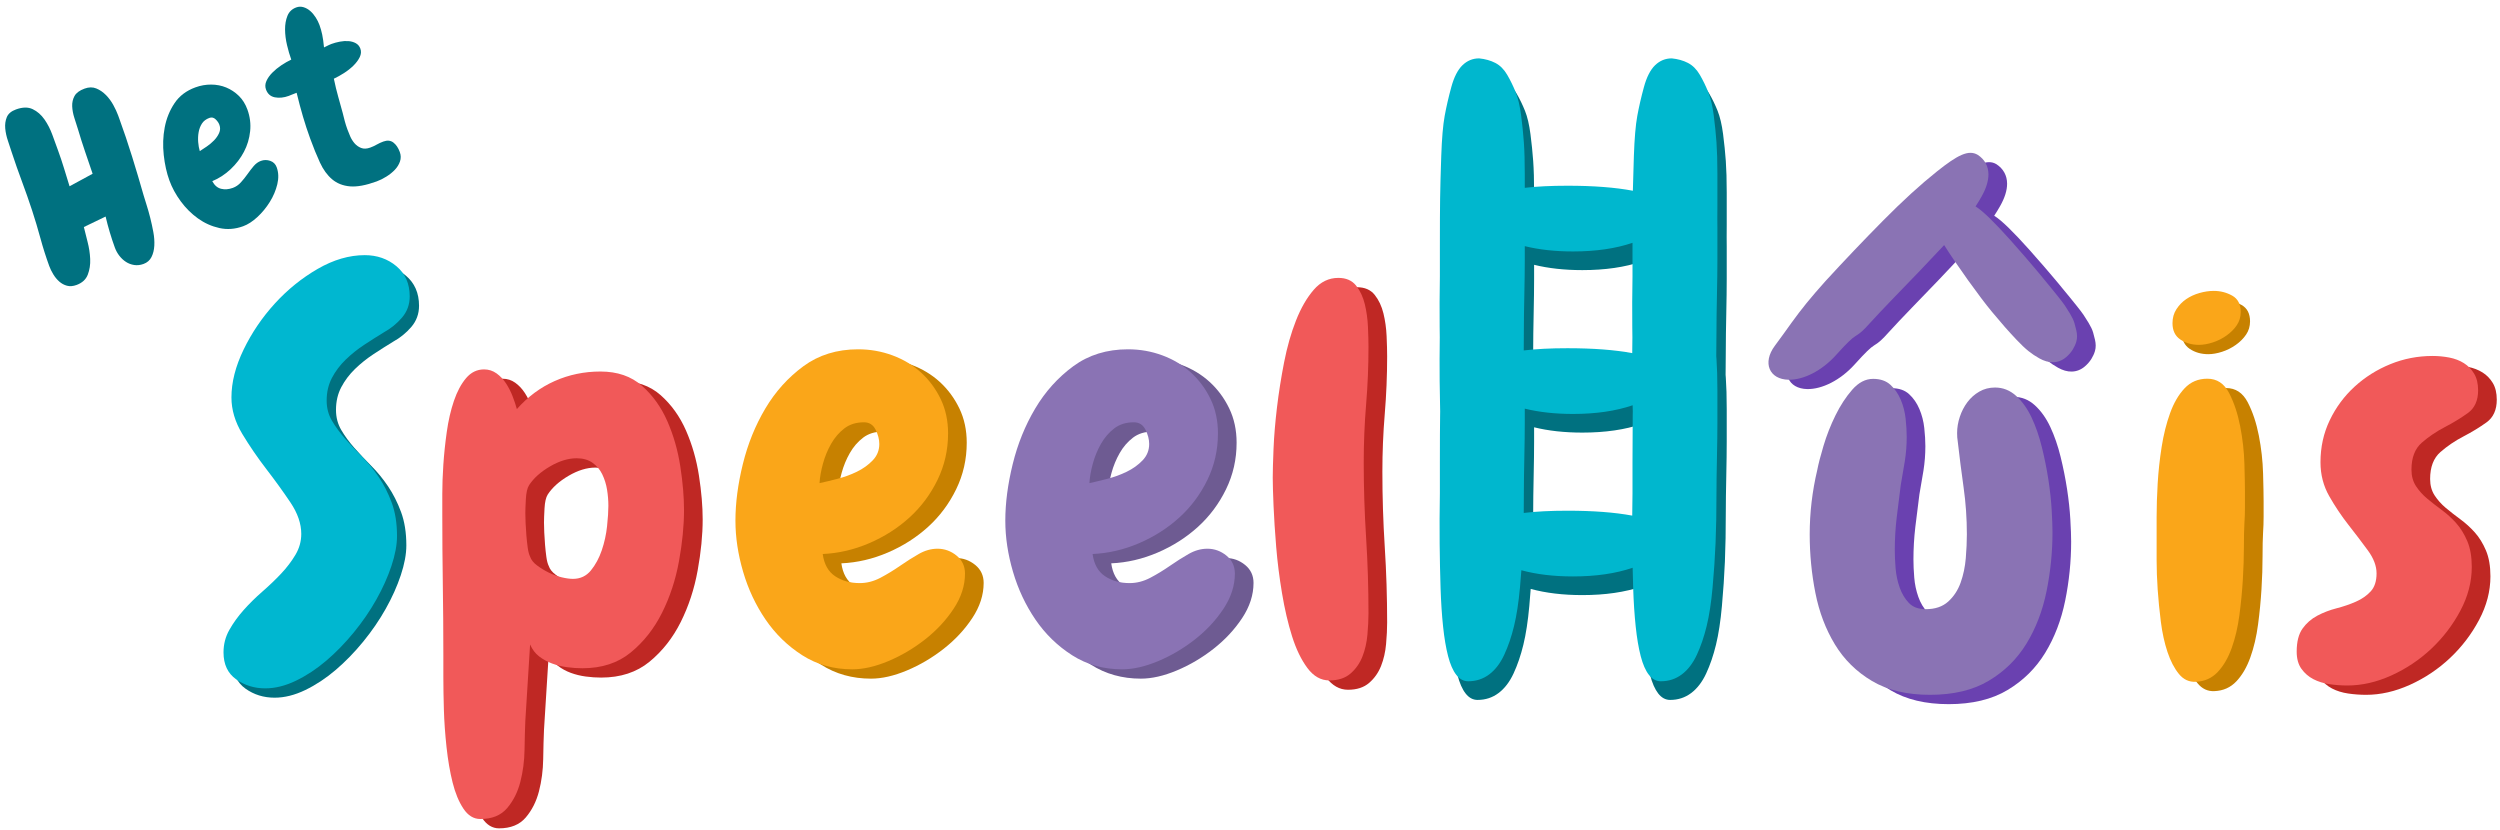 <svg xmlns="http://www.w3.org/2000/svg" width="268" height="89" viewBox="0 0 268 89">
  <g fill="none" fill-rule="evenodd" transform="translate(-1 -1)">
    <g transform="translate(231.806 31.935)">
      <path fill="#BF2824" d="M36.848,11.91 C36.848,13.006 36.479,13.819 35.742,14.348 C35.005,14.877 34.183,15.378 33.276,15.851 C32.368,16.323 31.546,16.881 30.809,17.523 C30.072,18.166 29.703,19.13 29.703,20.415 C29.703,21.096 29.864,21.682 30.185,22.173 C30.507,22.665 30.904,23.109 31.376,23.506 C31.849,23.903 32.368,24.309 32.935,24.725 C33.503,25.141 34.022,25.613 34.495,26.142 C34.967,26.672 35.364,27.314 35.686,28.07 C36.007,28.826 36.168,29.753 36.168,30.849 C36.168,32.436 35.761,33.996 34.948,35.527 C34.136,37.058 33.096,38.419 31.83,39.61 C30.563,40.8 29.136,41.755 27.549,42.473 C25.961,43.191 24.392,43.55 22.842,43.55 C22.2,43.55 21.557,43.503 20.914,43.409 C20.272,43.314 19.695,43.135 19.185,42.87 C18.675,42.605 18.249,42.237 17.909,41.764 C17.569,41.292 17.399,40.677 17.399,39.921 C17.399,38.863 17.607,38.041 18.022,37.455 C18.438,36.869 18.967,36.406 19.61,36.066 C20.253,35.725 20.943,35.461 21.68,35.272 C22.417,35.083 23.107,34.846 23.749,34.563 C24.392,34.279 24.921,33.911 25.337,33.457 C25.753,33.004 25.961,32.361 25.961,31.529 C25.961,30.735 25.649,29.913 25.025,29.063 C24.402,28.212 23.712,27.305 22.956,26.341 C22.2,25.377 21.51,24.347 20.886,23.251 C20.262,22.154 19.95,20.945 19.95,19.621 C19.95,17.996 20.281,16.493 20.943,15.114 C21.604,13.734 22.493,12.534 23.608,11.513 C24.723,10.492 25.999,9.689 27.435,9.103 C28.872,8.517 30.384,8.224 31.972,8.224 C32.576,8.224 33.172,8.281 33.758,8.394 C34.344,8.508 34.863,8.706 35.317,8.99 C35.771,9.273 36.139,9.651 36.423,10.124 C36.706,10.596 36.848,11.192 36.848,11.91 Z"/>
      <path fill="#F15959" d="M34.848,10.91 C34.848,12.006 34.479,12.819 33.742,13.348 C33.005,13.877 32.183,14.378 31.276,14.851 C30.368,15.323 29.546,15.881 28.809,16.523 C28.072,17.166 27.703,18.13 27.703,19.415 C27.703,20.096 27.864,20.682 28.185,21.173 C28.507,21.665 28.904,22.109 29.376,22.506 C29.849,22.903 30.368,23.309 30.935,23.725 C31.503,24.141 32.022,24.613 32.495,25.142 C32.967,25.672 33.364,26.314 33.686,27.07 C34.007,27.826 34.168,28.753 34.168,29.849 C34.168,31.436 33.761,32.996 32.948,34.527 C32.136,36.058 31.096,37.419 29.83,38.61 C28.563,39.8 27.136,40.755 25.549,41.473 C23.961,42.191 22.392,42.55 20.842,42.55 C20.2,42.55 19.557,42.503 18.914,42.409 C18.272,42.314 17.695,42.135 17.185,41.87 C16.675,41.605 16.249,41.237 15.909,40.764 C15.569,40.292 15.399,39.677 15.399,38.921 C15.399,37.863 15.607,37.041 16.022,36.455 C16.438,35.869 16.967,35.406 17.61,35.066 C18.253,34.725 18.943,34.461 19.68,34.272 C20.417,34.083 21.107,33.846 21.749,33.563 C22.392,33.279 22.921,32.911 23.337,32.457 C23.753,32.004 23.961,31.361 23.961,30.529 C23.961,29.735 23.649,28.913 23.025,28.063 C22.402,27.212 21.712,26.305 20.956,25.341 C20.2,24.377 19.51,23.347 18.886,22.251 C18.262,21.154 17.95,19.945 17.95,18.621 C17.95,16.996 18.281,15.493 18.943,14.114 C19.604,12.734 20.493,11.534 21.608,10.513 C22.723,9.492 23.999,8.689 25.435,8.103 C26.872,7.517 28.384,7.224 29.972,7.224 C30.576,7.224 31.172,7.281 31.758,7.394 C32.344,7.508 32.863,7.706 33.317,7.99 C33.771,8.273 34.139,8.651 34.423,9.124 C34.706,9.596 34.848,10.192 34.848,10.91 Z"/>
      <path fill="#C78100" d="M10.399,3.518 C10.399,4.047 10.258,4.519 9.974,4.935 C9.691,5.351 9.322,5.72 8.868,6.041 C8.415,6.362 7.923,6.608 7.394,6.778 C6.865,6.948 6.373,7.033 5.92,7.033 C5.164,7.033 4.502,6.844 3.935,6.466 C3.368,6.088 3.085,5.502 3.085,4.708 C3.085,4.141 3.226,3.641 3.51,3.206 C3.793,2.771 4.143,2.412 4.559,2.128 C4.975,1.845 5.447,1.628 5.977,1.476 C6.506,1.325 7.016,1.249 7.508,1.249 C8.226,1.249 8.887,1.42 9.492,1.76 C10.097,2.1 10.399,2.686 10.399,3.518 Z"/>
      <path fill="#FAA619" d="M9.399,2.518 C9.399,3.047 9.258,3.519 8.974,3.935 C8.691,4.351 8.322,4.72 7.868,5.041 C7.415,5.362 6.923,5.608 6.394,5.778 C5.865,5.948 5.373,6.033 4.92,6.033 C4.164,6.033 3.502,5.844 2.935,5.466 C2.368,5.088 2.085,4.502 2.085,3.708 C2.085,3.141 2.226,2.641 2.51,2.206 C2.793,1.771 3.143,1.412 3.559,1.128 C3.975,0.845 4.447,0.628 4.977,0.476 C5.506,0.325 6.016,0.249 6.508,0.249 C7.226,0.249 7.887,0.42 8.492,0.76 C9.097,1.1 9.399,1.686 9.399,2.518 Z"/>
      <path fill="#C78100" d="M11.853,22.797 L11.853,24.47 C11.853,25.056 11.834,25.613 11.796,26.142 C11.759,26.785 11.74,27.645 11.74,28.722 C11.74,29.8 11.702,30.962 11.626,32.21 C11.551,33.457 11.428,34.724 11.258,36.009 C11.088,37.294 10.814,38.466 10.435,39.524 C10.057,40.583 9.557,41.443 8.933,42.104 C8.309,42.766 7.525,43.116 6.58,43.153 C5.861,43.191 5.257,42.908 4.765,42.303 C4.274,41.698 3.867,40.914 3.546,39.95 C3.225,38.986 2.988,37.908 2.837,36.718 C2.686,35.527 2.573,34.374 2.497,33.259 C2.421,32.144 2.384,31.113 2.384,30.168 L2.384,25.49 C2.384,24.375 2.421,23.175 2.497,21.89 C2.573,20.604 2.714,19.3 2.922,17.977 C3.13,16.654 3.433,15.444 3.83,14.348 C4.226,13.252 4.746,12.363 5.389,11.683 C6.032,11.003 6.844,10.662 7.827,10.662 C8.848,10.662 9.623,11.173 10.152,12.193 C10.681,13.214 11.078,14.405 11.343,15.766 C11.607,17.127 11.759,18.478 11.796,19.82 C11.834,21.162 11.853,22.154 11.853,22.797 Z"/>
      <path fill="#FAA619" d="M9.853,21.797 L9.853,23.47 C9.853,24.056 9.834,24.613 9.796,25.142 C9.759,25.785 9.74,26.645 9.74,27.722 C9.74,28.8 9.702,29.962 9.626,31.21 C9.551,32.457 9.428,33.724 9.258,35.009 C9.088,36.294 8.814,37.466 8.435,38.524 C8.057,39.583 7.557,40.443 6.933,41.104 C6.309,41.766 5.525,42.116 4.58,42.153 C3.861,42.191 3.257,41.908 2.765,41.303 C2.274,40.698 1.867,39.914 1.546,38.95 C1.225,37.986 0.988,36.908 0.837,35.718 C0.686,34.527 0.573,33.374 0.497,32.259 C0.421,31.144 0.384,30.113 0.384,29.168 L0.384,24.49 C0.384,23.375 0.421,22.175 0.497,20.89 C0.573,19.604 0.714,18.3 0.922,16.977 C1.13,15.654 1.433,14.444 1.83,13.348 C2.226,12.252 2.746,11.363 3.389,10.683 C4.032,10.003 4.844,9.662 5.827,9.662 C6.848,9.662 7.623,10.173 8.152,11.193 C8.681,12.214 9.078,13.405 9.343,14.766 C9.607,16.127 9.759,17.478 9.796,18.82 C9.834,20.162 9.853,21.154 9.853,21.797 Z"/>
    </g>
    <path fill="#007180" d="M165.456,29.387 L165.456,30.918 C165.456,31.897 165.44,33.153 165.407,34.686 C165.375,36.219 165.358,37.442 165.358,38.356 C165.358,39.131 165.354,39.869 165.345,40.568 C166.649,40.409 168.214,40.329 170.04,40.329 C172.784,40.329 175.095,40.504 176.975,40.855 C176.979,40.298 176.985,39.731 176.993,39.155 C176.988,38.785 176.983,38.41 176.98,38.029 C176.963,36.333 176.971,34.539 177.004,32.647 L177.004,29.32 C177.004,29.222 177.004,29.125 177.004,29.03 C175.193,29.647 173.067,29.956 170.627,29.956 C168.714,29.956 166.99,29.766 165.456,29.387 Z M165.456,23.136 C166.738,22.985 168.266,22.91 170.04,22.91 C172.817,22.91 175.151,23.089 177.043,23.448 C177.064,22.434 177.1,21.194 177.151,19.729 C177.216,17.837 177.338,16.402 177.518,15.423 C177.697,14.445 177.934,13.417 178.227,12.341 C178.521,11.264 178.92,10.481 179.426,9.992 C179.932,9.503 180.527,9.258 181.212,9.258 C181.864,9.323 182.443,9.486 182.949,9.747 C183.455,10.008 183.879,10.432 184.221,11.02 C184.564,11.607 184.866,12.227 185.126,12.879 C185.387,13.531 185.583,14.363 185.714,15.374 C185.844,16.386 185.942,17.348 186.007,18.261 C186.072,19.175 186.105,20.3 186.105,21.638 L186.105,25.112 C186.105,25.494 186.103,25.918 186.098,26.385 C186.103,26.722 186.105,27.075 186.105,27.444 L186.105,30.918 C186.105,31.897 186.089,33.153 186.056,34.686 C186.024,36.219 186.007,37.442 186.007,38.356 C186.007,39.363 186,40.305 185.984,41.183 C185.992,41.285 186,41.386 186.007,41.487 C186.072,42.401 186.105,43.526 186.105,44.863 L186.105,48.337 C186.105,49.316 186.089,50.572 186.056,52.105 C186.024,53.638 186.007,54.862 186.007,55.775 C186.007,57.863 185.975,59.673 185.909,61.206 C185.844,62.739 185.738,64.321 185.591,65.953 C185.445,67.584 185.233,68.97 184.955,70.112 C184.678,71.253 184.327,72.281 183.903,73.194 C183.479,74.108 182.941,74.809 182.289,75.298 C181.636,75.788 180.886,76.032 180.038,76.032 C179.548,76.032 179.124,75.804 178.765,75.347 C178.407,74.891 178.113,74.222 177.885,73.341 C177.656,72.46 177.477,71.4 177.347,70.161 C177.216,68.921 177.126,67.551 177.077,66.05 C177.054,65.343 177.035,64.614 177.019,63.864 C175.205,64.484 173.074,64.794 170.627,64.794 C168.56,64.794 166.715,64.573 165.091,64.131 C165.047,64.731 164.998,65.338 164.943,65.953 C164.796,67.584 164.584,68.97 164.306,70.112 C164.029,71.253 163.679,72.281 163.254,73.194 C162.83,74.108 162.292,74.809 161.64,75.298 C160.987,75.788 160.237,76.032 159.389,76.032 C158.9,76.032 158.476,75.804 158.117,75.347 C157.758,74.891 157.464,74.222 157.236,73.341 C157.008,72.46 156.828,71.4 156.698,70.161 C156.567,68.921 156.478,67.551 156.429,66.05 C156.38,64.55 156.347,62.951 156.331,61.255 C156.314,59.559 156.323,57.765 156.355,55.873 L156.355,52.545 C156.355,50.327 156.363,48.647 156.38,47.506 C156.381,47.383 156.383,47.256 156.386,47.125 C156.36,46.073 156.342,44.976 156.331,43.836 C156.316,42.351 156.321,40.79 156.344,39.155 C156.339,38.785 156.334,38.41 156.331,38.029 C156.314,36.333 156.323,34.539 156.355,32.647 L156.355,29.32 C156.355,27.101 156.363,25.422 156.38,24.28 C156.396,23.138 156.437,21.621 156.502,19.729 C156.567,17.837 156.69,16.402 156.869,15.423 C157.048,14.445 157.285,13.417 157.578,12.341 C157.872,11.264 158.272,10.481 158.777,9.992 C159.283,9.503 159.878,9.258 160.563,9.258 C161.216,9.323 161.795,9.486 162.3,9.747 C162.806,10.008 163.23,10.432 163.572,11.02 C163.915,11.607 164.217,12.227 164.478,12.879 C164.739,13.531 164.934,14.363 165.065,15.374 C165.195,16.386 165.293,17.348 165.358,18.261 C165.424,19.175 165.456,20.3 165.456,21.638 L165.456,23.136 Z M165.456,46.806 L165.456,48.337 C165.456,49.316 165.44,50.572 165.407,52.105 C165.375,53.638 165.358,54.862 165.358,55.775 C165.358,56.551 165.354,57.288 165.345,57.988 C166.649,57.828 168.214,57.748 170.04,57.748 C172.784,57.748 175.095,57.924 176.975,58.274 C176.98,57.492 176.99,56.692 177.004,55.873 L177.004,52.545 C177.004,50.327 177.012,48.647 177.028,47.506 C177.03,47.383 177.032,47.256 177.035,47.125 C177.029,46.9 177.024,46.673 177.019,46.444 C175.205,47.065 173.074,47.375 170.627,47.375 C168.714,47.375 166.99,47.186 165.456,46.806 Z"/>
    <path fill="#00B7CE" d="M164.456,27.387 L164.456,28.918 C164.456,29.897 164.44,31.153 164.407,32.686 C164.375,34.219 164.358,35.442 164.358,36.356 C164.358,37.131 164.354,37.869 164.345,38.568 C165.649,38.409 167.214,38.329 169.04,38.329 C171.784,38.329 174.095,38.504 175.975,38.855 C175.979,38.298 175.985,37.731 175.993,37.155 C175.988,36.785 175.983,36.41 175.98,36.029 C175.963,34.333 175.971,32.539 176.004,30.647 L176.004,27.32 C176.004,27.222 176.004,27.125 176.004,27.03 C174.193,27.647 172.067,27.956 169.627,27.956 C167.714,27.956 165.99,27.766 164.456,27.387 Z M164.456,21.136 C165.738,20.985 167.266,20.91 169.04,20.91 C171.817,20.91 174.151,21.089 176.043,21.448 C176.064,20.434 176.1,19.194 176.151,17.729 C176.216,15.837 176.338,14.402 176.518,13.423 C176.697,12.445 176.934,11.417 177.227,10.341 C177.521,9.264 177.92,8.481 178.426,7.992 C178.932,7.503 179.527,7.258 180.212,7.258 C180.864,7.323 181.443,7.486 181.949,7.747 C182.455,8.008 182.879,8.432 183.221,9.02 C183.564,9.607 183.866,10.227 184.126,10.879 C184.387,11.531 184.583,12.363 184.714,13.374 C184.844,14.386 184.942,15.348 185.007,16.261 C185.072,17.175 185.105,18.3 185.105,19.638 L185.105,23.112 C185.105,23.494 185.103,23.918 185.098,24.385 C185.103,24.722 185.105,25.075 185.105,25.444 L185.105,28.918 C185.105,29.897 185.089,31.153 185.056,32.686 C185.024,34.219 185.007,35.442 185.007,36.356 C185.007,37.363 185,38.305 184.984,39.183 C184.992,39.285 185,39.386 185.007,39.487 C185.072,40.401 185.105,41.526 185.105,42.863 L185.105,46.337 C185.105,47.316 185.089,48.572 185.056,50.105 C185.024,51.638 185.007,52.862 185.007,53.775 C185.007,55.863 184.975,57.673 184.909,59.206 C184.844,60.739 184.738,62.321 184.591,63.953 C184.445,65.584 184.233,66.97 183.955,68.112 C183.678,69.253 183.327,70.281 182.903,71.194 C182.479,72.108 181.941,72.809 181.289,73.298 C180.636,73.788 179.886,74.032 179.038,74.032 C178.548,74.032 178.124,73.804 177.765,73.347 C177.407,72.891 177.113,72.222 176.885,71.341 C176.656,70.46 176.477,69.4 176.347,68.161 C176.216,66.921 176.126,65.551 176.077,64.05 C176.054,63.343 176.035,62.614 176.019,61.864 C174.205,62.484 172.074,62.794 169.627,62.794 C167.56,62.794 165.715,62.573 164.091,62.131 C164.047,62.731 163.998,63.338 163.943,63.953 C163.796,65.584 163.584,66.97 163.306,68.112 C163.029,69.253 162.679,70.281 162.254,71.194 C161.83,72.108 161.292,72.809 160.64,73.298 C159.987,73.788 159.237,74.032 158.389,74.032 C157.9,74.032 157.476,73.804 157.117,73.347 C156.758,72.891 156.464,72.222 156.236,71.341 C156.008,70.46 155.828,69.4 155.698,68.161 C155.567,66.921 155.478,65.551 155.429,64.05 C155.38,62.55 155.347,60.951 155.331,59.255 C155.314,57.559 155.323,55.765 155.355,53.873 L155.355,50.545 C155.355,48.327 155.363,46.647 155.38,45.506 C155.381,45.383 155.383,45.256 155.386,45.125 C155.36,44.073 155.342,42.976 155.331,41.836 C155.316,40.351 155.321,38.79 155.344,37.155 C155.339,36.785 155.334,36.41 155.331,36.029 C155.314,34.333 155.323,32.539 155.355,30.647 L155.355,27.32 C155.355,25.101 155.363,23.422 155.38,22.28 C155.396,21.138 155.437,19.621 155.502,17.729 C155.567,15.837 155.69,14.402 155.869,13.423 C156.048,12.445 156.285,11.417 156.578,10.341 C156.872,9.264 157.272,8.481 157.777,7.992 C158.283,7.503 158.878,7.258 159.563,7.258 C160.216,7.323 160.795,7.486 161.3,7.747 C161.806,8.008 162.23,8.432 162.572,9.02 C162.915,9.607 163.217,10.227 163.478,10.879 C163.739,11.531 163.934,12.363 164.065,13.374 C164.195,14.386 164.293,15.348 164.358,16.261 C164.424,17.175 164.456,18.3 164.456,19.638 L164.456,21.136 Z M164.456,44.806 L164.456,46.337 C164.456,47.316 164.44,48.572 164.407,50.105 C164.375,51.638 164.358,52.862 164.358,53.775 C164.358,54.551 164.354,55.288 164.345,55.988 C165.649,55.828 167.214,55.748 169.04,55.748 C171.784,55.748 174.095,55.924 175.975,56.274 C175.98,55.492 175.99,54.692 176.004,53.873 L176.004,50.545 C176.004,48.327 176.012,46.647 176.028,45.506 C176.03,45.383 176.032,45.256 176.035,45.125 C176.029,44.9 176.024,44.673 176.019,44.444 C174.205,45.065 172.074,45.375 169.627,45.375 C167.714,45.375 165.99,45.186 164.456,44.806 Z"/>
    <path fill="#BF2824" d="M149.702,39.218 C149.702,41.26 149.617,43.31 149.446,45.371 C149.276,47.431 149.191,49.5 149.191,51.58 C149.191,54.264 149.276,56.948 149.446,59.632 C149.617,62.316 149.702,65.018 149.702,67.74 C149.702,68.421 149.664,69.186 149.588,70.037 C149.513,70.887 149.333,71.672 149.05,72.39 C148.766,73.108 148.341,73.713 147.774,74.204 C147.207,74.696 146.451,74.942 145.506,74.942 C144.598,74.942 143.814,74.497 143.152,73.609 C142.491,72.721 141.943,71.587 141.508,70.207 C141.073,68.827 140.714,67.287 140.431,65.585 C140.147,63.884 139.939,62.23 139.807,60.624 C139.675,59.017 139.58,57.543 139.523,56.201 C139.467,54.859 139.438,53.867 139.438,53.224 C139.438,52.506 139.467,51.466 139.523,50.105 C139.58,48.744 139.703,47.27 139.892,45.682 C140.081,44.095 140.336,42.479 140.657,40.834 C140.979,39.19 141.404,37.697 141.933,36.355 C142.462,35.013 143.096,33.916 143.833,33.066 C144.57,32.215 145.449,31.79 146.47,31.79 C147.301,31.79 147.934,32.064 148.369,32.612 C148.804,33.16 149.116,33.822 149.305,34.597 C149.494,35.372 149.607,36.185 149.645,37.035 C149.683,37.886 149.702,38.613 149.702,39.218 Z"/>
    <path fill="#F15959" d="M147.702,38.218 C147.702,40.26 147.617,42.31 147.446,44.371 C147.276,46.431 147.191,48.5 147.191,50.58 C147.191,53.264 147.276,55.948 147.446,58.632 C147.617,61.316 147.702,64.018 147.702,66.74 C147.702,67.421 147.664,68.186 147.588,69.037 C147.513,69.887 147.333,70.672 147.05,71.39 C146.766,72.108 146.341,72.713 145.774,73.204 C145.207,73.696 144.451,73.942 143.506,73.942 C142.598,73.942 141.814,73.497 141.152,72.609 C140.491,71.721 139.943,70.587 139.508,69.207 C139.073,67.827 138.714,66.287 138.431,64.585 C138.147,62.884 137.939,61.23 137.807,59.624 C137.675,58.017 137.58,56.543 137.523,55.201 C137.467,53.859 137.438,52.867 137.438,52.224 C137.438,51.506 137.467,50.466 137.523,49.105 C137.58,47.744 137.703,46.27 137.892,44.682 C138.081,43.095 138.336,41.479 138.657,39.834 C138.979,38.19 139.404,36.697 139.933,35.355 C140.462,34.013 141.096,32.916 141.833,32.066 C142.57,31.215 143.449,30.79 144.47,30.79 C145.301,30.79 145.934,31.064 146.369,31.612 C146.804,32.16 147.116,32.822 147.305,33.597 C147.494,34.372 147.607,35.185 147.645,36.035 C147.683,36.886 147.702,37.613 147.702,38.218 Z"/>
    <path fill="#6E5B92" d="M135.378,63.487 C135.378,64.773 134.972,66.03 134.159,67.258 C133.346,68.487 132.326,69.583 131.097,70.547 C129.869,71.511 128.555,72.286 127.156,72.872 C125.758,73.458 124.472,73.751 123.3,73.751 C121.297,73.751 119.511,73.25 117.942,72.248 C116.373,71.246 115.059,69.971 114.001,68.421 C112.943,66.871 112.139,65.16 111.591,63.289 C111.043,61.418 110.769,59.594 110.769,57.817 C110.769,55.927 111.034,53.904 111.563,51.75 C112.092,49.595 112.895,47.61 113.973,45.796 C115.05,43.981 116.411,42.469 118.055,41.26 C119.7,40.05 121.656,39.445 123.924,39.445 C125.209,39.445 126.438,39.662 127.61,40.097 C128.782,40.532 129.802,41.146 130.672,41.94 C131.541,42.734 132.241,43.679 132.77,44.775 C133.299,45.871 133.564,47.1 133.564,48.461 C133.564,50.238 133.186,51.901 132.43,53.451 C131.674,55.001 130.672,56.343 129.424,57.477 C128.177,58.611 126.74,59.528 125.115,60.227 C123.489,60.926 121.826,61.314 120.125,61.389 C120.276,62.486 120.72,63.279 121.458,63.771 C122.195,64.262 123.074,64.508 124.094,64.508 C124.85,64.508 125.587,64.319 126.306,63.941 C127.024,63.563 127.723,63.138 128.404,62.665 C129.084,62.193 129.755,61.767 130.417,61.389 C131.078,61.011 131.749,60.822 132.43,60.822 C133.186,60.822 133.866,61.068 134.471,61.559 C135.076,62.051 135.378,62.694 135.378,63.487 Z M126.192,49.595 C126.192,49.104 126.06,48.593 125.795,48.064 C125.531,47.535 125.115,47.27 124.548,47.27 C123.716,47.27 123.017,47.488 122.45,47.922 C121.883,48.357 121.41,48.905 121.032,49.567 C120.654,50.228 120.361,50.937 120.153,51.693 C119.945,52.449 119.823,53.148 119.785,53.791 C120.314,53.678 120.947,53.526 121.684,53.337 C122.422,53.148 123.121,52.893 123.782,52.572 C124.444,52.251 125.011,51.844 125.483,51.353 C125.956,50.861 126.192,50.275 126.192,49.595 Z"/>
    <path fill="#8A73B4" d="M133.378,62.487 C133.378,63.773 132.972,65.03 132.159,66.258 C131.346,67.487 130.326,68.583 129.097,69.547 C127.869,70.511 126.555,71.286 125.156,71.872 C123.758,72.458 122.472,72.751 121.3,72.751 C119.297,72.751 117.511,72.25 115.942,71.248 C114.373,70.246 113.059,68.971 112.001,67.421 C110.943,65.871 110.139,64.16 109.591,62.289 C109.043,60.418 108.769,58.594 108.769,56.817 C108.769,54.927 109.034,52.904 109.563,50.75 C110.092,48.595 110.895,46.61 111.973,44.796 C113.05,42.981 114.411,41.469 116.055,40.26 C117.7,39.05 119.656,38.445 121.924,38.445 C123.209,38.445 124.438,38.662 125.61,39.097 C126.782,39.532 127.802,40.146 128.672,40.94 C129.541,41.734 130.241,42.679 130.77,43.775 C131.299,44.871 131.564,46.1 131.564,47.461 C131.564,49.238 131.186,50.901 130.43,52.451 C129.674,54.001 128.672,55.343 127.424,56.477 C126.177,57.611 124.74,58.528 123.115,59.227 C121.489,59.926 119.826,60.314 118.125,60.389 C118.276,61.486 118.72,62.279 119.458,62.771 C120.195,63.262 121.074,63.508 122.094,63.508 C122.85,63.508 123.587,63.319 124.306,62.941 C125.024,62.563 125.723,62.138 126.404,61.665 C127.084,61.193 127.755,60.767 128.417,60.389 C129.078,60.011 129.749,59.822 130.43,59.822 C131.186,59.822 131.866,60.068 132.471,60.559 C133.076,61.051 133.378,61.694 133.378,62.487 Z M124.192,48.595 C124.192,48.104 124.06,47.593 123.795,47.064 C123.531,46.535 123.115,46.27 122.548,46.27 C121.716,46.27 121.017,46.488 120.45,46.922 C119.883,47.357 119.41,47.905 119.032,48.567 C118.654,49.228 118.361,49.937 118.153,50.693 C117.945,51.449 117.823,52.148 117.785,52.791 C118.314,52.678 118.947,52.526 119.684,52.337 C120.422,52.148 121.121,51.893 121.782,51.572 C122.444,51.251 123.011,50.844 123.483,50.353 C123.956,49.861 124.192,49.275 124.192,48.595 Z"/>
    <path fill="#C78100" d="M106.448,63.487 C106.448,64.773 106.042,66.03 105.229,67.258 C104.416,68.487 103.396,69.583 102.167,70.547 C100.938,71.511 99.625,72.286 98.226,72.872 C96.827,73.458 95.542,73.751 94.37,73.751 C92.367,73.751 90.581,73.25 89.012,72.248 C87.443,71.246 86.129,69.971 85.071,68.421 C84.012,66.871 83.209,65.16 82.661,63.289 C82.113,61.418 81.839,59.594 81.839,57.817 C81.839,55.927 82.103,53.904 82.633,51.75 C83.162,49.595 83.965,47.61 85.042,45.796 C86.12,43.981 87.481,42.469 89.125,41.26 C90.77,40.05 92.726,39.445 94.994,39.445 C96.279,39.445 97.508,39.662 98.68,40.097 C99.852,40.532 100.872,41.146 101.742,41.94 C102.611,42.734 103.31,43.679 103.84,44.775 C104.369,45.871 104.634,47.1 104.634,48.461 C104.634,50.238 104.256,51.901 103.499,53.451 C102.743,55.001 101.742,56.343 100.494,57.477 C99.247,58.611 97.81,59.528 96.185,60.227 C94.559,60.926 92.896,61.314 91.195,61.389 C91.346,62.486 91.79,63.279 92.527,63.771 C93.264,64.262 94.143,64.508 95.164,64.508 C95.92,64.508 96.657,64.319 97.376,63.941 C98.094,63.563 98.793,63.138 99.474,62.665 C100.154,62.193 100.825,61.767 101.487,61.389 C102.148,61.011 102.819,60.822 103.499,60.822 C104.256,60.822 104.936,61.068 105.541,61.559 C106.146,62.051 106.448,62.694 106.448,63.487 Z M97.262,49.595 C97.262,49.104 97.13,48.593 96.865,48.064 C96.601,47.535 96.185,47.27 95.618,47.27 C94.786,47.27 94.087,47.488 93.52,47.922 C92.953,48.357 92.48,48.905 92.102,49.567 C91.724,50.228 91.431,50.937 91.223,51.693 C91.015,52.449 90.892,53.148 90.855,53.791 C91.384,53.678 92.017,53.526 92.754,53.337 C93.491,53.148 94.191,52.893 94.852,52.572 C95.514,52.251 96.081,51.844 96.553,51.353 C97.026,50.861 97.262,50.275 97.262,49.595 Z"/>
    <path fill="#FAA619" d="M104.448,62.487 C104.448,63.773 104.042,65.03 103.229,66.258 C102.416,67.487 101.396,68.583 100.167,69.547 C98.938,70.511 97.625,71.286 96.226,71.872 C94.827,72.458 93.542,72.751 92.37,72.751 C90.367,72.751 88.581,72.25 87.012,71.248 C85.443,70.246 84.129,68.971 83.071,67.421 C82.012,65.871 81.209,64.16 80.661,62.289 C80.113,60.418 79.839,58.594 79.839,56.817 C79.839,54.927 80.103,52.904 80.633,50.75 C81.162,48.595 81.965,46.61 83.042,44.796 C84.12,42.981 85.481,41.469 87.125,40.26 C88.77,39.05 90.726,38.445 92.994,38.445 C94.279,38.445 95.508,38.662 96.68,39.097 C97.852,39.532 98.872,40.146 99.742,40.94 C100.611,41.734 101.31,42.679 101.84,43.775 C102.369,44.871 102.634,46.1 102.634,47.461 C102.634,49.238 102.256,50.901 101.499,52.451 C100.743,54.001 99.742,55.343 98.494,56.477 C97.247,57.611 95.81,58.528 94.185,59.227 C92.559,59.926 90.896,60.314 89.195,60.389 C89.346,61.486 89.79,62.279 90.527,62.771 C91.264,63.262 92.143,63.508 93.164,63.508 C93.92,63.508 94.657,63.319 95.376,62.941 C96.094,62.563 96.793,62.138 97.474,61.665 C98.154,61.193 98.825,60.767 99.487,60.389 C100.148,60.011 100.819,59.822 101.499,59.822 C102.256,59.822 102.936,60.068 103.541,60.559 C104.146,61.051 104.448,61.694 104.448,62.487 Z M95.262,48.595 C95.262,48.104 95.13,47.593 94.865,47.064 C94.601,46.535 94.185,46.27 93.618,46.27 C92.786,46.27 92.087,46.488 91.52,46.922 C90.953,47.357 90.48,47.905 90.102,48.567 C89.724,49.228 89.431,49.937 89.223,50.693 C89.015,51.449 88.892,52.148 88.855,52.791 C89.384,52.678 90.017,52.526 90.754,52.337 C91.491,52.148 92.191,51.893 92.852,51.572 C93.514,51.251 94.081,50.844 94.553,50.353 C95.026,49.861 95.262,49.275 95.262,48.595 Z"/>
    <path fill="#007180" d="M45.921,33.775 C45.921,34.644 45.647,35.4 45.098,36.043 C44.55,36.685 43.898,37.215 43.142,37.631 C42.462,38.046 41.762,38.491 41.044,38.963 C40.326,39.436 39.664,39.965 39.059,40.551 C38.455,41.137 37.963,41.789 37.585,42.507 C37.207,43.225 37.018,44.038 37.018,44.945 C37.018,45.739 37.207,46.457 37.585,47.1 C37.963,47.743 38.426,48.376 38.974,49 C39.523,49.623 40.127,50.266 40.789,50.928 C41.45,51.589 42.055,52.326 42.603,53.139 C43.152,53.952 43.615,54.868 43.993,55.889 C44.371,56.91 44.56,58.101 44.56,59.461 C44.56,60.407 44.361,61.474 43.964,62.665 C43.567,63.856 43.029,65.056 42.348,66.266 C41.668,67.476 40.865,68.647 39.938,69.782 C39.012,70.916 38.029,71.927 36.99,72.815 C35.95,73.704 34.863,74.422 33.729,74.97 C32.595,75.518 31.499,75.792 30.441,75.792 C29.269,75.792 28.229,75.471 27.322,74.828 C26.415,74.185 25.961,73.222 25.961,71.936 C25.961,71.067 26.169,70.263 26.585,69.526 C27.001,68.789 27.511,68.08 28.116,67.4 C28.721,66.72 29.392,66.058 30.129,65.415 C30.866,64.773 31.537,64.13 32.142,63.487 C32.746,62.845 33.257,62.174 33.673,61.474 C34.088,60.775 34.296,60.028 34.296,59.235 C34.296,58.138 33.909,57.014 33.134,55.861 C32.359,54.708 31.499,53.517 30.554,52.288 C29.609,51.06 28.749,49.803 27.974,48.518 C27.199,47.232 26.811,45.928 26.811,44.605 C26.811,42.98 27.246,41.269 28.116,39.473 C28.985,37.678 30.1,36.033 31.461,34.54 C32.822,33.047 34.353,31.809 36.054,30.826 C37.755,29.843 39.437,29.352 41.101,29.352 C42.424,29.352 43.558,29.749 44.503,30.543 C45.448,31.336 45.921,32.414 45.921,33.775 Z"/>
    <path fill="#00B7D0" d="M44.921,32.775 C44.921,33.644 44.647,34.4 44.098,35.043 C43.55,35.685 42.898,36.215 42.142,36.631 C41.462,37.046 40.762,37.491 40.044,37.963 C39.326,38.436 38.664,38.965 38.059,39.551 C37.455,40.137 36.963,40.789 36.585,41.507 C36.207,42.225 36.018,43.038 36.018,43.945 C36.018,44.739 36.207,45.457 36.585,46.1 C36.963,46.743 37.426,47.376 37.974,48 C38.523,48.623 39.127,49.266 39.789,49.928 C40.45,50.589 41.055,51.326 41.603,52.139 C42.152,52.952 42.615,53.868 42.993,54.889 C43.371,55.91 43.56,57.101 43.56,58.461 C43.56,59.407 43.361,60.474 42.964,61.665 C42.567,62.856 42.029,64.056 41.348,65.266 C40.668,66.476 39.865,67.647 38.938,68.782 C38.012,69.916 37.029,70.927 35.99,71.815 C34.95,72.704 33.863,73.422 32.729,73.97 C31.595,74.518 30.499,74.792 29.441,74.792 C28.269,74.792 27.229,74.471 26.322,73.828 C25.415,73.185 24.961,72.222 24.961,70.936 C24.961,70.067 25.169,69.263 25.585,68.526 C26.001,67.789 26.511,67.08 27.116,66.4 C27.721,65.72 28.392,65.058 29.129,64.415 C29.866,63.773 30.537,63.13 31.142,62.487 C31.746,61.845 32.257,61.174 32.673,60.474 C33.088,59.775 33.296,59.028 33.296,58.235 C33.296,57.138 32.909,56.014 32.134,54.861 C31.359,53.708 30.499,52.517 29.554,51.288 C28.609,50.06 27.749,48.803 26.974,47.518 C26.199,46.232 25.811,44.928 25.811,43.605 C25.811,41.98 26.246,40.269 27.116,38.473 C27.985,36.678 29.1,35.033 30.461,33.54 C31.822,32.047 33.353,30.809 35.054,29.826 C36.755,28.843 38.437,28.352 40.101,28.352 C41.424,28.352 42.558,28.749 43.503,29.543 C44.448,30.336 44.921,31.414 44.921,32.775 Z"/>
    <path fill="#BF2824" d="M76.327,56.683 C76.327,58.346 76.148,60.17 75.788,62.155 C75.429,64.14 74.824,65.982 73.974,67.683 C73.123,69.385 72.008,70.802 70.628,71.936 C69.249,73.07 67.519,73.637 65.44,73.637 C64.911,73.637 64.363,73.6 63.796,73.524 C63.229,73.448 62.69,73.316 62.18,73.127 C61.669,72.938 61.206,72.683 60.79,72.362 C60.374,72.04 60.053,71.615 59.826,71.086 L59.316,79.251 C59.278,80.12 59.25,81.16 59.231,82.37 C59.212,83.579 59.061,84.732 58.777,85.829 C58.494,86.925 58.021,87.861 57.36,88.635 C56.698,89.41 55.744,89.798 54.496,89.798 C53.778,89.798 53.173,89.429 52.682,88.692 C52.19,87.955 51.803,87.019 51.519,85.885 C51.236,84.751 51.018,83.485 50.867,82.086 C50.716,80.687 50.621,79.346 50.584,78.06 C50.546,76.775 50.527,75.603 50.527,74.545 L50.527,72.22 C50.527,69.687 50.508,67.164 50.47,64.65 C50.432,62.136 50.414,59.613 50.414,57.08 L50.414,54.954 C50.414,53.99 50.451,52.941 50.527,51.806 C50.603,50.672 50.725,49.501 50.896,48.291 C51.066,47.081 51.321,45.975 51.661,44.974 C52.001,43.972 52.436,43.159 52.965,42.535 C53.494,41.912 54.137,41.6 54.893,41.6 C55.385,41.6 55.829,41.742 56.226,42.025 C56.623,42.309 56.963,42.668 57.246,43.102 C57.53,43.537 57.766,44 57.955,44.492 C58.144,44.983 58.295,45.437 58.409,45.853 C59.581,44.529 60.932,43.528 62.463,42.847 C63.994,42.167 65.629,41.827 67.368,41.827 C69.182,41.827 70.666,42.337 71.819,43.358 C72.972,44.378 73.879,45.645 74.541,47.157 C75.202,48.669 75.666,50.285 75.93,52.005 C76.195,53.725 76.327,55.284 76.327,56.683 Z M68.218,56.229 C68.218,55.662 68.171,55.086 68.077,54.5 C67.982,53.914 67.812,53.366 67.566,52.855 C67.321,52.345 66.971,51.929 66.517,51.608 C66.064,51.287 65.497,51.126 64.816,51.126 C63.909,51.126 62.955,51.419 61.953,52.005 C60.951,52.591 60.204,53.262 59.713,54.018 C59.524,54.32 59.411,54.812 59.373,55.492 C59.335,56.173 59.316,56.683 59.316,57.023 C59.316,57.288 59.325,57.637 59.344,58.072 C59.363,58.507 59.392,58.951 59.429,59.405 C59.467,59.858 59.514,60.293 59.571,60.709 C59.628,61.125 59.713,61.446 59.826,61.673 C59.94,62.013 60.185,62.325 60.564,62.608 C60.942,62.892 61.357,63.147 61.811,63.374 C62.265,63.601 62.728,63.771 63.2,63.884 C63.673,63.998 64.079,64.054 64.419,64.054 C65.213,64.054 65.856,63.752 66.347,63.147 C66.839,62.542 67.226,61.824 67.51,60.992 C67.793,60.161 67.982,59.301 68.077,58.412 C68.171,57.524 68.218,56.796 68.218,56.229 Z"/>
    <path fill="#F15959" d="M74.327,55.683 C74.327,57.346 74.148,59.17 73.788,61.155 C73.429,63.14 72.824,64.982 71.974,66.683 C71.123,68.385 70.008,69.802 68.628,70.936 C67.249,72.07 65.519,72.637 63.44,72.637 C62.911,72.637 62.363,72.6 61.796,72.524 C61.229,72.448 60.69,72.316 60.18,72.127 C59.669,71.938 59.206,71.683 58.79,71.362 C58.374,71.04 58.053,70.615 57.826,70.086 L57.316,78.251 C57.278,79.12 57.25,80.16 57.231,81.37 C57.212,82.579 57.061,83.732 56.777,84.829 C56.494,85.925 56.021,86.861 55.36,87.635 C54.698,88.41 53.744,88.798 52.496,88.798 C51.778,88.798 51.173,88.429 50.682,87.692 C50.19,86.955 49.803,86.019 49.519,84.885 C49.236,83.751 49.018,82.485 48.867,81.086 C48.716,79.687 48.621,78.346 48.584,77.06 C48.546,75.775 48.527,74.603 48.527,73.545 L48.527,71.22 C48.527,68.687 48.508,66.164 48.47,63.65 C48.432,61.136 48.414,58.613 48.414,56.08 L48.414,53.954 C48.414,52.99 48.451,51.941 48.527,50.806 C48.603,49.672 48.725,48.501 48.896,47.291 C49.066,46.081 49.321,44.975 49.661,43.974 C50.001,42.972 50.436,42.159 50.965,41.535 C51.494,40.912 52.137,40.6 52.893,40.6 C53.385,40.6 53.829,40.742 54.226,41.025 C54.623,41.309 54.963,41.668 55.246,42.102 C55.53,42.537 55.766,43 55.955,43.492 C56.144,43.983 56.295,44.437 56.409,44.853 C57.581,43.529 58.932,42.528 60.463,41.847 C61.994,41.167 63.629,40.827 65.368,40.827 C67.182,40.827 68.666,41.337 69.819,42.358 C70.972,43.378 71.879,44.645 72.541,46.157 C73.202,47.669 73.666,49.285 73.93,51.005 C74.195,52.725 74.327,54.284 74.327,55.683 Z M66.218,55.229 C66.218,54.662 66.171,54.086 66.077,53.5 C65.982,52.914 65.812,52.366 65.566,51.855 C65.321,51.345 64.971,50.929 64.517,50.608 C64.064,50.287 63.497,50.126 62.816,50.126 C61.909,50.126 60.955,50.419 59.953,51.005 C58.951,51.591 58.204,52.262 57.713,53.018 C57.524,53.32 57.411,53.812 57.373,54.492 C57.335,55.173 57.316,55.683 57.316,56.023 C57.316,56.288 57.325,56.637 57.344,57.072 C57.363,57.507 57.392,57.951 57.429,58.405 C57.467,58.858 57.514,59.293 57.571,59.709 C57.628,60.125 57.713,60.446 57.826,60.673 C57.94,61.013 58.185,61.325 58.564,61.608 C58.942,61.892 59.357,62.147 59.811,62.374 C60.265,62.601 60.728,62.771 61.2,62.884 C61.673,62.998 62.079,63.054 62.419,63.054 C63.213,63.054 63.856,62.752 64.347,62.147 C64.839,61.542 65.226,60.824 65.51,59.992 C65.793,59.161 65.982,58.301 66.077,57.412 C66.171,56.524 66.218,55.796 66.218,55.229 Z"/>
    <g fill="#007180">
      <path d="M38.009,21.813 C36.777,21.813 35.819,21.652 35.134,21.331 C34.449,21.01 33.937,20.555 33.599,19.965 C33.261,19.376 33.057,18.665 32.987,17.832 C32.918,17 32.883,16.072 32.883,15.048 C32.883,14.233 32.909,13.414 32.961,12.59 C33.013,11.766 33.092,10.886 33.196,9.949 C32.953,9.949 32.762,9.953 32.623,9.962 C32.484,9.971 32.372,9.975 32.285,9.975 C31.73,9.975 31.249,9.854 30.841,9.611 C30.433,9.368 30.23,8.995 30.23,8.492 C30.23,8.18 30.347,7.902 30.581,7.66 C30.815,7.417 31.114,7.209 31.479,7.035 C31.843,6.862 32.237,6.723 32.662,6.619 C33.087,6.515 33.49,6.445 33.872,6.411 C33.872,5.925 33.907,5.387 33.976,4.798 C34.045,4.208 34.171,3.657 34.353,3.146 C34.535,2.634 34.783,2.205 35.095,1.858 C35.407,1.511 35.806,1.337 36.292,1.337 C36.569,1.337 36.816,1.42 37.033,1.585 C37.25,1.749 37.428,1.958 37.566,2.209 C37.705,2.461 37.809,2.742 37.879,3.055 C37.948,3.367 37.983,3.67 37.983,3.965 C37.983,4.312 37.957,4.668 37.905,5.032 C37.853,5.396 37.757,5.847 37.618,6.385 C37.913,6.35 38.113,6.328 38.217,6.32 C38.321,6.311 38.416,6.307 38.503,6.307 C38.798,6.307 39.106,6.333 39.427,6.385 C39.747,6.437 40.042,6.523 40.311,6.645 C40.58,6.766 40.801,6.927 40.975,7.126 C41.148,7.326 41.235,7.564 41.235,7.842 C41.235,8.154 41.109,8.431 40.858,8.674 C40.606,8.917 40.289,9.125 39.908,9.299 C39.526,9.472 39.119,9.606 38.685,9.702 C38.252,9.797 37.844,9.862 37.462,9.897 C37.358,10.608 37.285,11.263 37.241,11.861 C37.198,12.46 37.15,13.062 37.098,13.669 C37.063,13.964 37.033,14.263 37.007,14.567 C36.981,14.87 36.968,15.178 36.968,15.491 C36.968,15.716 36.977,15.981 36.994,16.284 C37.011,16.588 37.072,16.878 37.176,17.156 C37.28,17.433 37.445,17.672 37.67,17.871 C37.896,18.071 38.208,18.17 38.607,18.17 C38.85,18.17 39.101,18.149 39.362,18.105 C39.622,18.062 39.882,18.04 40.142,18.04 C40.593,18.04 40.918,18.196 41.118,18.508 C41.317,18.821 41.417,19.22 41.417,19.705 C41.417,20.069 41.308,20.386 41.092,20.655 C40.875,20.924 40.602,21.14 40.272,21.305 C39.943,21.47 39.574,21.596 39.166,21.683 C38.759,21.769 38.373,21.813 38.009,21.813 Z" transform="rotate(-20 35.823 11.575)"/>
      <path d="M29.921,21.054 C29.921,21.644 29.734,22.22 29.362,22.784 C28.989,23.348 28.52,23.851 27.957,24.293 C27.393,24.735 26.79,25.091 26.148,25.36 C25.507,25.629 24.917,25.763 24.379,25.763 C23.46,25.763 22.641,25.533 21.921,25.074 C21.201,24.614 20.598,24.029 20.113,23.318 C19.627,22.606 19.258,21.822 19.007,20.963 C18.755,20.104 18.63,19.268 18.63,18.452 C18.63,17.585 18.751,16.657 18.994,15.669 C19.237,14.68 19.605,13.769 20.1,12.937 C20.594,12.104 21.218,11.411 21.973,10.856 C22.727,10.3 23.625,10.023 24.666,10.023 C25.255,10.023 25.819,10.123 26.357,10.322 C26.894,10.522 27.363,10.803 27.762,11.168 C28.16,11.532 28.481,11.966 28.724,12.469 C28.967,12.972 29.088,13.535 29.088,14.16 C29.088,14.975 28.915,15.738 28.568,16.449 C28.221,17.16 27.762,17.776 27.189,18.296 C26.617,18.817 25.958,19.237 25.212,19.558 C24.466,19.879 23.703,20.057 22.922,20.091 C22.992,20.594 23.196,20.959 23.534,21.184 C23.872,21.41 24.275,21.522 24.744,21.522 C25.09,21.522 25.429,21.436 25.758,21.262 C26.088,21.089 26.409,20.894 26.721,20.677 C27.033,20.46 27.341,20.265 27.644,20.091 C27.948,19.918 28.256,19.831 28.568,19.831 C28.915,19.831 29.227,19.944 29.505,20.169 C29.782,20.395 29.921,20.69 29.921,21.054 Z M25.706,14.68 C25.706,14.454 25.645,14.22 25.524,13.978 C25.403,13.735 25.212,13.613 24.952,13.613 C24.57,13.613 24.249,13.713 23.989,13.912 C23.729,14.112 23.512,14.363 23.339,14.667 C23.165,14.97 23.031,15.296 22.935,15.643 C22.84,15.989 22.784,16.31 22.766,16.605 C23.009,16.553 23.3,16.484 23.638,16.397 C23.976,16.31 24.297,16.193 24.6,16.046 C24.904,15.898 25.164,15.712 25.381,15.486 C25.598,15.261 25.706,14.992 25.706,14.68 Z" transform="rotate(-20 24.275 17.893)"/>
      <path d="M16.014,15.491 C16.014,16.93 15.979,18.374 15.91,19.823 C15.84,21.271 15.754,22.715 15.65,24.154 C15.632,24.415 15.615,24.766 15.598,25.208 C15.58,25.65 15.546,26.127 15.494,26.639 C15.441,27.151 15.372,27.667 15.285,28.187 C15.199,28.707 15.064,29.18 14.882,29.605 C14.7,30.03 14.466,30.377 14.18,30.646 C13.893,30.914 13.542,31.049 13.126,31.049 C12.762,31.049 12.437,30.971 12.15,30.815 C11.864,30.659 11.626,30.455 11.435,30.203 C11.244,29.952 11.097,29.666 10.993,29.345 C10.889,29.024 10.837,28.69 10.837,28.343 C10.837,27.771 10.854,27.194 10.889,26.613 C10.923,26.032 10.975,25.455 11.045,24.883 L8.469,25.143 C8.417,25.594 8.361,26.136 8.3,26.769 C8.239,27.402 8.118,28.009 7.936,28.59 C7.754,29.171 7.48,29.67 7.116,30.086 C6.752,30.503 6.249,30.711 5.607,30.711 C5.208,30.711 4.879,30.62 4.619,30.437 C4.358,30.255 4.15,30.021 3.994,29.735 C3.838,29.449 3.725,29.132 3.656,28.785 C3.587,28.439 3.552,28.109 3.552,27.797 C3.552,26.756 3.595,25.72 3.682,24.688 C3.769,23.656 3.829,22.619 3.864,21.579 C3.899,20.486 3.912,19.389 3.903,18.288 C3.894,17.186 3.907,16.081 3.942,14.971 C3.959,14.606 3.972,14.181 3.981,13.696 C3.99,13.21 4.051,12.755 4.163,12.33 C4.276,11.905 4.467,11.545 4.736,11.25 C5.004,10.955 5.408,10.808 5.945,10.808 C6.691,10.808 7.255,11.003 7.636,11.393 C8.018,11.784 8.287,12.269 8.443,12.85 C8.599,13.431 8.677,14.047 8.677,14.697 L8.677,16.454 C8.677,17.147 8.66,17.828 8.625,18.496 C8.59,19.164 8.556,19.836 8.521,20.512 L11.305,20.096 C11.322,19.246 11.34,18.405 11.357,17.572 C11.374,16.74 11.409,15.907 11.461,15.075 C11.478,14.676 11.496,14.251 11.513,13.8 C11.53,13.349 11.6,12.933 11.721,12.551 C11.843,12.169 12.046,11.853 12.332,11.601 C12.619,11.35 13.048,11.224 13.62,11.224 C14.106,11.224 14.501,11.363 14.804,11.64 C15.108,11.918 15.35,12.256 15.533,12.655 C15.715,13.054 15.84,13.479 15.91,13.93 C15.979,14.381 16.014,14.788 16.014,15.153 L16.014,15.491 Z" transform="rotate(-20 9.783 20.928)"/>
    </g>
    <g transform="translate(188.161 15.42)">
      <path fill="#6A41B0" fill-rule="nonzero" d="M13.329,7.317 C13.337,7.309 13.342,7.301 13.346,7.295 C13.345,7.298 13.343,7.301 13.341,7.304 L13.329,7.317 Z M16.349,9.578 C17.273,9.36 19.045,9.355 21.587,9.493 C22.33,9.534 23.114,9.585 23.945,9.647 C24.397,9.681 24.847,9.716 25.328,9.756 C25.629,9.78 25.919,9.805 26.432,9.85 C26.542,9.865 26.7,9.882 26.911,9.9 C27.503,9.956 27.942,9.999 28.228,10.027 C28.517,10.055 28.915,10.098 29.422,10.154 C29.948,10.213 30.346,10.267 30.627,10.319 C30.901,10.37 31.233,10.445 31.623,10.543 C32.072,10.656 32.425,10.78 32.7,10.932 C32.903,11.044 33.13,11.179 33.385,11.337 C33.76,11.57 34.051,11.851 34.24,12.192 C34.385,12.454 34.494,12.746 34.569,13.066 C34.648,13.404 34.671,13.764 34.642,14.138 C34.603,14.666 34.399,15.138 34.039,15.514 C33.705,15.862 33.256,16.104 32.704,16.261 C32.257,16.389 31.798,16.479 31.327,16.532 C30.859,16.584 30.273,16.599 29.562,16.579 C28.883,16.56 28.257,16.532 27.685,16.494 C27.119,16.456 26.417,16.399 25.58,16.324 C23.602,16.149 19.213,15.421 16.9,14.889 C16.947,16.235 16.983,17.494 17.007,18.665 C17.031,19.853 17.055,21.202 17.079,22.71 C17.104,24.208 17.14,25.454 17.187,26.439 C17.244,27.452 17.218,27.891 17.101,28.396 C17.088,28.455 17.088,28.455 17.076,28.506 C16.973,28.96 16.948,29.618 17.042,31.452 C17.158,33.703 16.457,35.79 15.316,36.89 C13.828,38.325 12.027,37.613 11.699,35.353 C11.621,34.817 11.544,34.324 11.447,33.731 C11.446,33.726 11.265,32.631 11.216,32.326 C10.928,30.523 10.769,29.052 10.636,26.622 C10.506,23.622 10.433,20.644 10.417,17.686 C10.4,14.704 10.519,12.091 10.774,9.843 C11.087,7.083 11.482,5.781 12.616,5.502 C13.477,5.321 14.275,5.553 14.895,6.169 C15.414,6.684 15.793,7.426 16.062,8.389 C16.168,8.769 16.264,9.166 16.349,9.578 Z" transform="rotate(45 22.535 21.538)"/>
      <path fill="#8A73B4" fill-rule="nonzero" d="M11.329,6.317 C11.337,6.309 11.342,6.301 11.346,6.295 C11.345,6.298 11.343,6.301 11.341,6.304 L11.329,6.317 Z M14.349,8.578 C15.273,8.36 17.045,8.355 19.587,8.493 C20.33,8.534 21.114,8.585 21.945,8.647 C22.397,8.681 22.847,8.716 23.328,8.756 C23.629,8.78 23.919,8.805 24.432,8.85 C24.542,8.865 24.7,8.882 24.911,8.9 C25.503,8.956 25.942,8.999 26.228,9.027 C26.517,9.055 26.915,9.098 27.422,9.154 C27.948,9.213 28.346,9.267 28.627,9.319 C28.901,9.37 29.233,9.445 29.623,9.543 C30.072,9.656 30.425,9.78 30.7,9.932 C30.903,10.044 31.13,10.179 31.385,10.337 C31.76,10.57 32.051,10.851 32.24,11.192 C32.385,11.454 32.494,11.746 32.569,12.066 C32.648,12.404 32.671,12.764 32.642,13.138 C32.603,13.666 32.399,14.138 32.039,14.514 C31.705,14.862 31.256,15.104 30.704,15.261 C30.257,15.389 29.798,15.479 29.327,15.532 C28.859,15.584 28.273,15.599 27.562,15.579 C26.883,15.56 26.257,15.532 25.685,15.494 C25.119,15.456 24.417,15.399 23.58,15.324 C21.602,15.149 17.213,14.421 14.9,13.889 C14.947,15.235 14.983,16.494 15.007,17.665 C15.031,18.853 15.055,20.202 15.079,21.71 C15.104,23.208 15.14,24.454 15.187,25.439 C15.244,26.452 15.218,26.891 15.101,27.396 C15.088,27.455 15.088,27.455 15.076,27.506 C14.973,27.96 14.948,28.618 15.042,30.452 C15.158,32.703 14.457,34.79 13.316,35.89 C11.828,37.325 10.027,36.613 9.699,34.353 C9.621,33.817 9.544,33.324 9.447,32.731 C9.446,32.726 9.265,31.631 9.216,31.326 C8.928,29.523 8.769,28.052 8.636,25.622 C8.506,22.622 8.433,19.644 8.417,16.686 C8.4,13.704 8.519,11.091 8.774,8.843 C9.087,6.083 9.482,4.781 10.616,4.502 C11.477,4.321 12.275,4.553 12.895,5.169 C13.414,5.684 13.793,6.426 14.062,7.389 C14.168,7.769 14.264,8.166 14.349,8.578 Z" transform="rotate(45 20.535 20.538)"/>
      <path fill="#6A41B0" d="M34.866,43.635 C34.866,45.765 34.653,47.876 34.227,49.968 C33.801,52.059 33.085,53.928 32.078,55.574 C31.071,57.22 29.725,58.547 28.04,59.554 C26.355,60.561 24.254,61.065 21.736,61.065 C19.258,61.065 17.185,60.571 15.52,59.583 C13.854,58.595 12.528,57.288 11.54,55.661 C10.553,54.035 9.855,52.195 9.449,50.142 C9.042,48.089 8.839,45.998 8.839,43.868 C8.839,41.544 9.11,39.239 9.652,36.954 C9.768,36.334 9.991,35.472 10.32,34.369 C10.649,33.265 11.075,32.18 11.598,31.115 C12.121,30.05 12.722,29.13 13.399,28.356 C14.077,27.581 14.823,27.194 15.636,27.194 C16.411,27.194 17.03,27.407 17.495,27.833 C17.96,28.259 18.328,28.791 18.599,29.43 C18.87,30.069 19.045,30.747 19.122,31.464 C19.199,32.18 19.238,32.829 19.238,33.41 C19.238,34.301 19.17,35.172 19.035,36.024 C18.899,36.877 18.754,37.729 18.599,38.581 C18.444,39.743 18.299,40.905 18.163,42.067 C18.028,43.229 17.96,44.39 17.96,45.552 C17.96,46.133 17.989,46.782 18.047,47.499 C18.105,48.215 18.251,48.903 18.483,49.561 C18.715,50.22 19.045,50.772 19.471,51.217 C19.897,51.662 20.497,51.885 21.272,51.885 C22.279,51.885 23.082,51.614 23.683,51.072 C24.283,50.529 24.728,49.852 25.019,49.038 C25.309,48.225 25.493,47.353 25.571,46.424 C25.648,45.494 25.687,44.642 25.687,43.868 C25.687,42.163 25.571,40.488 25.338,38.842 C25.106,37.196 24.893,35.521 24.699,33.817 C24.661,33.623 24.641,33.352 24.641,33.003 C24.641,32.422 24.738,31.841 24.932,31.26 C25.125,30.679 25.397,30.157 25.745,29.692 C26.094,29.227 26.52,28.849 27.023,28.559 C27.527,28.268 28.088,28.123 28.708,28.123 C29.56,28.123 30.315,28.423 30.974,29.024 C31.632,29.624 32.184,30.399 32.63,31.348 C33.075,32.296 33.443,33.362 33.734,34.543 C34.024,35.724 34.256,36.886 34.431,38.029 C34.605,39.171 34.721,40.246 34.779,41.253 C34.837,42.26 34.866,43.054 34.866,43.635 Z"/>
      <path fill="#8A73B4" d="M32.866,42.635 C32.866,44.765 32.653,46.876 32.227,48.968 C31.801,51.059 31.085,52.928 30.078,54.574 C29.071,56.22 27.725,57.547 26.04,58.554 C24.355,59.561 22.254,60.065 19.736,60.065 C17.258,60.065 15.185,59.571 13.52,58.583 C11.854,57.595 10.528,56.288 9.54,54.661 C8.553,53.035 7.855,51.195 7.449,49.142 C7.042,47.089 6.839,44.998 6.839,42.868 C6.839,40.544 7.11,38.239 7.652,35.954 C7.768,35.334 7.991,34.472 8.32,33.369 C8.649,32.265 9.075,31.18 9.598,30.115 C10.121,29.05 10.722,28.13 11.399,27.356 C12.077,26.581 12.823,26.194 13.636,26.194 C14.411,26.194 15.03,26.407 15.495,26.833 C15.96,27.259 16.328,27.791 16.599,28.43 C16.87,29.069 17.045,29.747 17.122,30.464 C17.199,31.18 17.238,31.829 17.238,32.41 C17.238,33.301 17.17,34.172 17.035,35.024 C16.899,35.877 16.754,36.729 16.599,37.581 C16.444,38.743 16.299,39.905 16.163,41.067 C16.028,42.229 15.96,43.39 15.96,44.552 C15.96,45.133 15.989,45.782 16.047,46.499 C16.105,47.215 16.251,47.903 16.483,48.561 C16.715,49.22 17.045,49.772 17.471,50.217 C17.897,50.662 18.497,50.885 19.272,50.885 C20.279,50.885 21.082,50.614 21.683,50.072 C22.283,49.529 22.728,48.852 23.019,48.038 C23.309,47.225 23.493,46.353 23.571,45.424 C23.648,44.494 23.687,43.642 23.687,42.868 C23.687,41.163 23.571,39.488 23.338,37.842 C23.106,36.196 22.893,34.521 22.699,32.817 C22.661,32.623 22.641,32.352 22.641,32.003 C22.641,31.422 22.738,30.841 22.932,30.26 C23.125,29.679 23.397,29.157 23.745,28.692 C24.094,28.227 24.52,27.849 25.023,27.559 C25.527,27.268 26.088,27.123 26.708,27.123 C27.56,27.123 28.315,27.423 28.974,28.024 C29.632,28.624 30.184,29.399 30.63,30.348 C31.075,31.296 31.443,32.362 31.734,33.543 C32.024,34.724 32.256,35.886 32.431,37.029 C32.605,38.171 32.721,39.246 32.779,40.253 C32.837,41.26 32.866,42.054 32.866,42.635 Z"/>
    </g>
  </g>
</svg>
